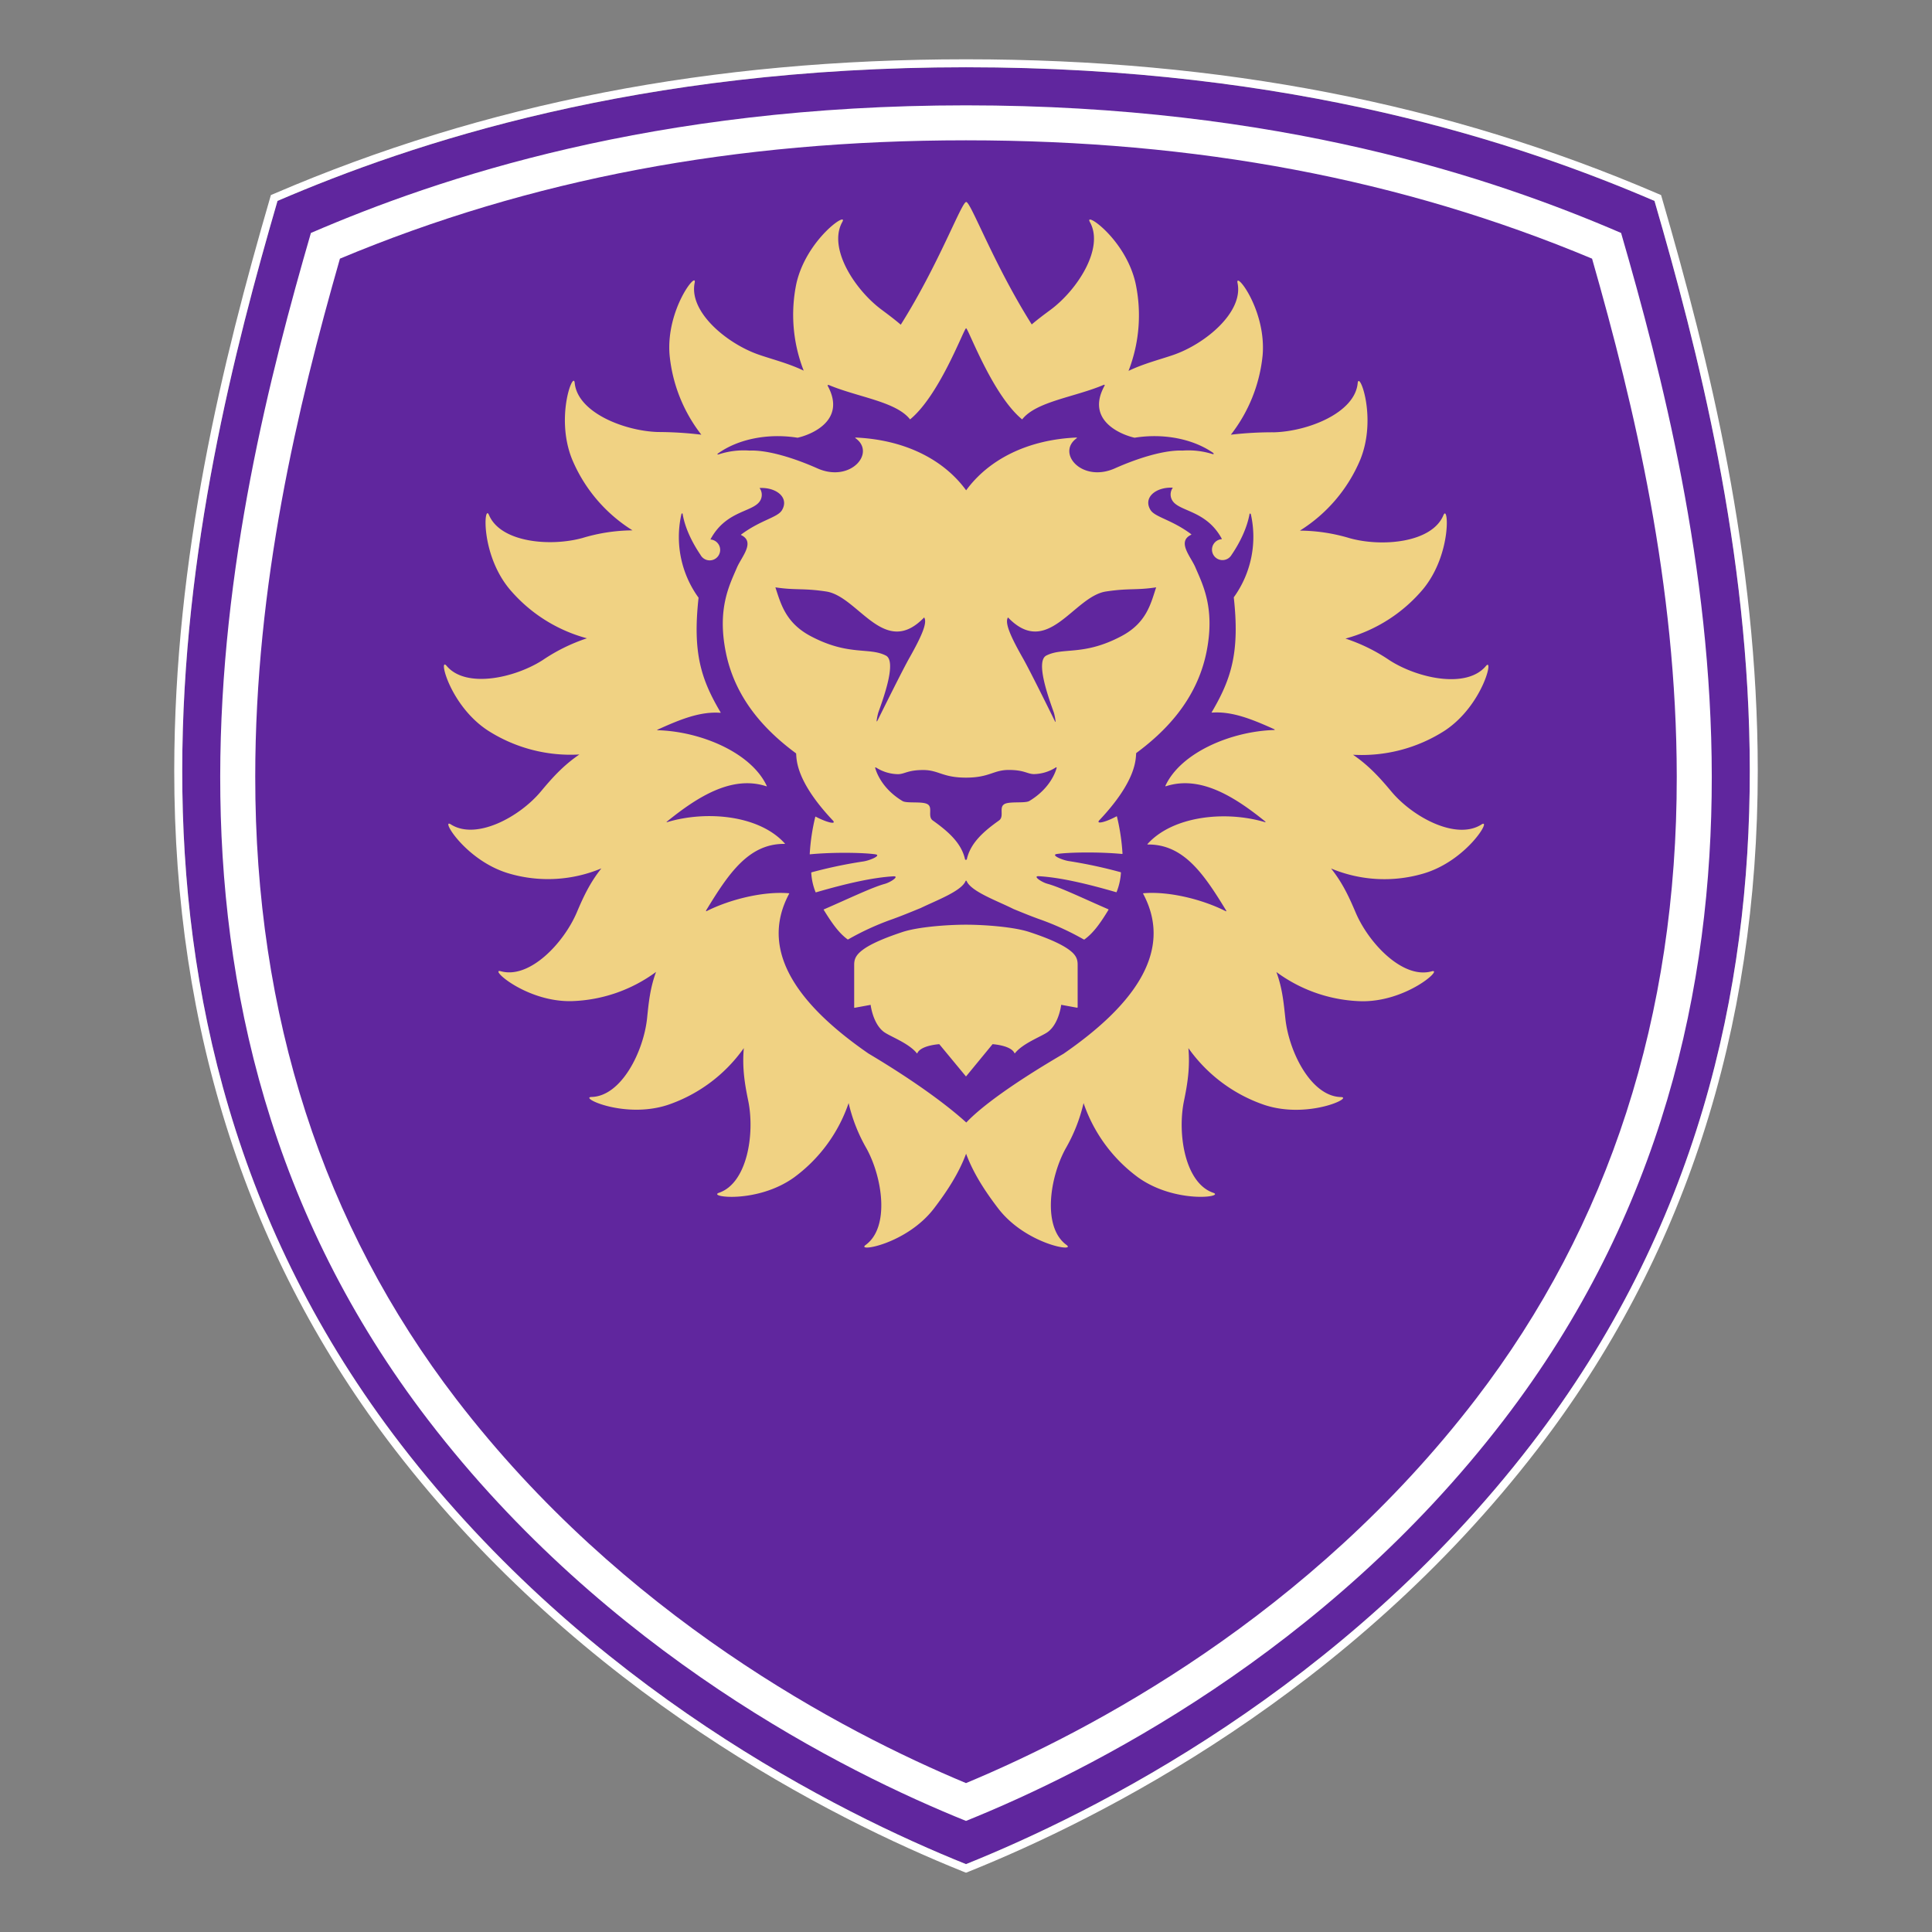 <?xml version="1.0" encoding="UTF-8" standalone="no"?>
<svg
   id="Layer_1"
   data-name="Layer 1"
   viewBox="0 0 800 800"
   version="1.1"
   sodipodi:docname="orlando-city.svg"
   inkscape:version="1.4.2 (f4327f4, 2025-05-13)"
   xmlns:inkscape="http://www.inkscape.org/namespaces/inkscape"
   xmlns:sodipodi="http://sodipodi.sourceforge.net/DTD/sodipodi-0.dtd"
   xmlns="http://www.w3.org/2000/svg"
   xmlns:svg="http://www.w3.org/2000/svg">
  <rect x="0" y="0" width="800" height="800" fill="#808080" stroke="none"/>
  <sodipodi:namedview
     id="namedview5"
     pagecolor="#ffffff"
     bordercolor="#000000"
     borderopacity="0.25"
     inkscape:showpageshadow="2"
     inkscape:pageopacity="0.0"
     inkscape:pagecheckerboard="0"
     inkscape:deskcolor="#d1d1d1"
     inkscape:zoom="1.06375"
     inkscape:cx="400.47004"
     inkscape:cy="400"
     inkscape:window-width="1920"
     inkscape:window-height="1111"
     inkscape:window-x="-9"
     inkscape:window-y="-9"
     inkscape:window-maximized="1"
     inkscape:current-layer="ORL-Logo" />
  <defs
     id="defs1">
    <style
       id="style1">.cls-2{fill:#fff}</style>
  </defs>
  <g
     id="ORL-Logo">
    <path
       d="M400 771.9c-52.85-21.24-156.22-72.77-233.94-173.71-138.06-179.37-86.5-393.43-51.15-515C170.35 59.38 263.79 27.85 400 27.85s229.65 31.53 285.09 55.34c35.34 121.57 86.94 335.63-51.15 515C556.22 699.13 452.85 750.66 400 771.9"
       style="fill:#60269e"
       id="path1" />
    <path
       d="M400 27.85c136.21 0 229.65 31.53 285.09 55.34 35.34 121.57 86.94 335.63-51.15 515C556.22 699.13 452.85 750.66 400 771.9c-52.85-21.24-156.22-72.77-233.94-173.71-138.06-179.37-86.5-393.43-51.15-515C170.35 59.38 263.79 27.85 400 27.85m0-3.3c-105.58 0-199.26 18.19-286.4 55.62l-1.43.6-.43 1.5C92.19 149.51 72.21 230.22 72.15 319c-.07 107.81 30.65 202.41 91.3 281.19 77.79 101 180.82 152.87 235.32 174.77l1.23.49 1.23-.49c54.49-21.9 157.53-73.73 235.32-174.77 60.64-78.78 91.35-173.38 91.3-281.19-.06-88.78-20.06-169.49-39.6-236.73l-.44-1.5-1.42-.6C599.26 42.74 505.58 24.55 400 24.55"
       class="cls-2"
       id="path2" />
    <path
       d="M400 58.1c95.47 0 180.35 16 259.24 49 17.63 61.65 35 134.82 35.07 214.52.06 99-27.95 185.67-83.23 257.72-69 89.89-159.72 137.59-211.08 159-51.36-21.43-142.12-69.13-211.08-159-55.28-72.05-83.29-158.76-83.23-257.72 0-79.7 17.44-152.87 35.07-214.52 78.89-33 163.75-49 259.24-49m0-14.48c-129.6 0-218.51 30.1-271.26 52.84C95.11 212.52 46 416.89 177.41 588.14 251.36 684.52 349.71 733.72 400 754c50.29-20.28 148.64-69.48 222.57-165.86C754 416.89 704.88 212.52 671.26 96.46 618.5 73.72 529.6 43.62 400 43.62"
       class="cls-2"
       id="path3" />
    <path
       d="M446.23 399.43v17.67c0 .14-.27.17-.27.17l-6.54-1.2s-.89 7.67-5.41 11.14c-2.38 1.85-10.42 4.68-13.76 8.94h-.14c-1.41-3.32-9.11-3.78-9.11-3.78l-11 13.38-11.07-13.38s-7.72.46-9.11 3.79a.11.11 0 0 1-.16 0c-3.35-4.26-11.2-7-13.75-8.93-4.52-3.46-5.4-11.14-5.4-11.14l-6.71 1.23a.21.21 0 0 1-.1-.19v-17.7c0-2.64 1-4.51 4.81-7 3.61-2.3 9.16-4.51 15.27-6.53 6.28-2.06 18.24-3 26.15-3h.07c7.91 0 19.87.94 26.15 3 6.12 2 11.66 4.23 15.28 6.53 3.84 2.46 4.8 4.33 4.8 7m142.94-37.64a57.24 57.24 0 0 1-38-2.17c4.74 5.92 7.47 11.87 10.11 18.08 5.37 12.77 19.57 27.82 31.52 24.51 5.17-1.44-10.35 12.74-29.19 12.38a62 62 0 0 1-35.09-12.1c2.44 6.56 3 12.54 3.71 19.12 1.42 13.79 10.59 32.34 23 32.66 5.39.14-13.61 9.15-31.53 3.3A63.66 63.66 0 0 1 492.09 434c.72 8.09-.41 15-1.82 21.83-2.81 13.56.35 34 12.07 38.06 5.08 1.75-15.74 4.62-31.07-6.35a63.63 63.63 0 0 1-22.59-30.78 68.7 68.7 0 0 1-7.42 18.82c-6.67 12.14-9.66 32.62.34 39.91 4.36 3.18-16.91-.2-28.33-15.19-5.19-6.79-10.14-14.25-13.23-22.57-3.09 8.32-8.05 15.78-13.23 22.57-11.42 15-32.68 18.37-28.34 15.19 10-7.29 7-27.77.35-39.91a68.4 68.4 0 0 1-7.42-18.82 63.7 63.7 0 0 1-22.59 30.78c-15.33 11-36.16 8.1-31.06 6.35 11.71-4.05 14.86-24.5 12.08-38.06-1.42-6.83-2.57-13.7-1.83-21.83a63.56 63.56 0 0 1-31.51 23.53c-17.92 5.85-36.91-3.16-31.54-3.3 12.38-.32 21.56-18.87 23-32.66.67-6.58 1.27-12.56 3.71-19.12a62 62 0 0 1-35.08 12.1c-18.84.36-34.37-13.82-29.19-12.38 11.94 3.31 26.13-11.74 31.51-24.51 2.63-6.21 5.38-12.16 10.12-18.08a57.3 57.3 0 0 1-38.07 2.17c-18.1-5.19-28.81-23.28-24.27-20.39 10.44 6.67 28.43-3 37.32-13.68 4.48-5.37 9.14-10.66 15.91-15.26a63.5 63.5 0 0 1-38-10c-15.74-10.38-20.52-30.84-17-26.72 7.95 9.49 28.19 5.1 39.84-2.39a73.5 73.5 0 0 1 18.29-9 63.5 63.5 0 0 1-32.15-20.49c-12-14.57-10.5-35.54-8.41-30.57 4.81 11.41 25.43 13.21 38.78 9.5a73.2 73.2 0 0 1 20.65-3.14 63.63 63.63 0 0 1-25-29.38c-7.09-17.46.55-37 1.06-31.68 1.2 12.32 20.6 19.91 34.47 20.34a150 150 0 0 1 17.97 1.11 63.64 63.64 0 0 1-13.14-32.91c-1.62-18.79 11.46-35.23 10.38-30-2.51 12.13 13.48 25.27 26.58 29.78 5.78 2 12.14 3.54 18.56 6.6a63.5 63.5 0 0 1-3-36.18C334 99 351.39 87.22 348.78 91.92c-6.06 10.8 5.22 28.16 16.37 36.39 2.61 1.95 5.26 3.92 7.84 6.14 15.81-25.1 25.16-50.81 27.09-50.81s11.31 25.62 27.14 50.7c2.55-2.18 5.15-4.11 7.71-6 11.14-8.23 22.42-25.59 16.37-36.39-2.61-4.7 14.83 7 18.93 25.44a63.55 63.55 0 0 1-2.93 36.18c6.41-3.06 12.76-4.61 18.55-6.6 13.11-4.51 29.1-17.65 26.59-29.78-1.09-5.26 12 11.18 10.38 30A63.74 63.74 0 0 1 509.67 180a150 150 0 0 1 18.07-1c13.85-.43 33.27-8 34.45-20.34.52-5.36 8.16 14.22 1.07 31.68a63.7 63.7 0 0 1-25 29.38 73.2 73.2 0 0 1 20.64 3.14c13.36 3.71 34 1.91 38.78-9.5 2.08-5 3.57 16-8.4 30.57a63.56 63.56 0 0 1-32.15 20.49 73 73 0 0 1 18.27 9c11.67 7.49 31.9 11.88 39.86 2.39 3.45-4.12-1.33 16.34-17 26.72a63.57 63.57 0 0 1-38 10c6.75 4.6 11.41 9.89 15.91 15.26 8.83 10.56 26.83 20.28 37.28 13.61 4.53-2.89-6.16 15.2-24.28 20.39M297.59 188.15a33.2 33.2 0 0 1 12.79-1.57c7.43-.32 18.43 3.06 28.06 7.35 13.71 6.12 24.47-6.49 15.7-12.56-.1-.08.1-.2.3-.19 20.13.93 36.25 9 45.62 21.85 9.39-12.84 25.54-21 45.76-21.86.14 0 .11.2 0 .3-8.52 6.12 2.19 18.54 15.84 12.46 9.61-4.29 20.6-7.67 28-7.35A33.2 33.2 0 0 1 502 188c.68.21.78-.2.11-.63-8.47-5.78-20.57-8-32.3-6.12-5.15-1.13-20.49-6.93-12.43-21.55a.24.24 0 0 0-.28-.37c-12 5.12-28.05 6.88-33.85 14.34-11.84-9.73-21.56-35.6-23.05-37.61-.07-.08-.12-.12-.16-.12s-.08 0-.15.12c-1.51 2.06-11.23 27.9-23.05 37.61-5.76-7.41-21.64-9.2-33.63-14.24-.3-.13-.61.09-.49.31 8 14.62-7.36 20.41-12.46 21.51-12-1.91-24.42.42-32.92 6.5-.46.32-.29.58.25.38M415.82 333c2.12-1.3 8.62-.26 10.41-1.33 8.17-4.91 10.65-11.42 11.25-13.51.13-.42 0-.55-.31-.36a17.5 17.5 0 0 1-9.09 2.74c-2.81-.08-3.94-1.72-10.37-1.72S409.75 322 400 322c-9.77 0-11.29-3.15-17.72-3.15s-7.55 1.64-10.38 1.72a17.4 17.4 0 0 1-9-2.66c-.41-.24-.58-.2-.48.14.54 1.93 2.95 8.64 11.3 13.65 1.79 1.07 8.29 0 10.39 1.33 2.26 1.35-.14 5.07 2.14 6.71 6.31 4.5 11.82 9.29 13.33 16a.4.4 0 0 0 .38.32.43.43 0 0 0 .4-.32c1.51-6.73 7-11.52 13.31-16 2.28-1.64-.1-5.36 2.14-6.71m-52.15-37.9a23 23 0 0 0-.62 3c-.11.73 0 .84.41.05 2.29-4.61 10.27-20.73 13.07-25.68 5.11-9.05 7.59-14.7 6.15-16.83-16.47 17.12-27.21-8.7-40.54-10.74-9.59-1.46-12.68-.45-21.06-1.72 2.2 6.58 4.12 14.63 14.56 20.17 15.75 8.36 24.2 4.5 31.18 8.07 4.65 2.39-1.14 18-3.15 23.67m100.76-31.74c10.44-5.54 12.12-13.59 14.32-20.17-8.38 1.27-11.23.26-20.8 1.72-13.34 2-24.08 27.86-40.55 10.74-1.45 2.13 1 7.78 6.15 16.83 2.88 5.07 11.17 21.85 13.21 26 .3.6.41.52.31-.06a23.4 23.4 0 0 0-.66-3.32c-2-5.65-7.81-21.28-3.14-23.67 7-3.57 15.42.29 31.16-8.07m18.15 62c6.41-13.83 27.33-22.59 45.09-23.1.21 0 .21-.22 0-.31-9.52-4.3-17.6-7.51-25.92-6.89 0 0-.07-.1 0-.16 8.1-13.76 11.66-24.75 9.14-47.58a42.8 42.8 0 0 0 7.12-34.2c-.13-.59-.54-.69-.62-.15-1 5.41-3.69 11.32-7.49 16.88a2.7 2.7 0 0 1-.27.39 4.34 4.34 0 1 1-3.76-7 .14.14 0 0 0 .06-.17c-6.81-12.55-18.77-11-20.88-16.65a4.71 4.71 0 0 1 .62-4.5c-6.94-.36-12.39 4-9.31 9.16 1.83 3.08 8.76 4 16.94 10.13a.2.2 0 0 1 0 .1.07.07 0 0 1 0 .07c-6.08 2.85-.27 9 1.64 13.42 3.08 7.2 8.32 17 4.64 35.22-4.12 20.3-17.74 33.4-29.1 41.8-.24 2.41.3 11.29-15.17 27.71-1.82 1.91 2.35 1 7-1.51h.19a88 88 0 0 1 2.32 15.46s-.1.11-.15.11c-10-.94-22.17-.69-27 0-2.81.41 2.43 2.67 5.26 3a196 196 0 0 1 21.08 4.54.7.7 0 0 1 .16.13 25.7 25.7 0 0 1-1.82 8.14s-.17.06-.23 0c-12-3.48-23.1-6.09-31.9-6.6-2.8-.17 1 2.45 3.51 3.13 5.29 1.44 14.68 6 25.25 10.58 0 0 .08.13.05.17-3.9 6.46-6.71 9.95-10 12.32a.33.33 0 0 1-.24 0 114 114 0 0 0-17.7-8.16c-3.56-1.24-7.52-2.86-11.44-4.47-6.59-3.33-17.68-7.25-19.4-11.64a.3.3 0 0 0-.2-.08.28.28 0 0 0-.19.08c-1.64 4.21-11.93 8-18.57 11.23-4.24 1.73-8.57 3.52-12.45 4.88a112.4 112.4 0 0 0-17.64 8.14.3.3 0 0 1-.19 0c-3.25-2.37-6-5.86-9.92-12.27a.14.14 0 0 1 0-.14c10.58-4.59 20-9.15 25.27-10.59 2.48-.68 6.33-3.3 3.53-3.13-8.82.51-19.93 3.12-32 6.63a.5.5 0 0 1-.14 0 25.3 25.3 0 0 1-1.82-8.17s.07-.11.1-.11a193 193 0 0 1 21.17-4.47c2.83-.34 8.07-2.6 5.25-3-4.84-.7-17-.95-27.05 0 0 0-.12 0-.1-.08a85.4 85.4 0 0 1 2.31-15.46s.09-.08.12-.07c4.7 2.48 8.91 3.45 7.09 1.54-15.46-16.42-14.92-25.3-15.16-27.71-11.37-8.4-25-21.5-29.09-41.8-3.69-18.24 1.55-28 4.62-35.22 1.92-4.44 7.71-10.56 1.65-13.42 0 0-.06 0 0-.09s.06-.08.08-.11c8.18-6.09 15.08-7 16.9-10.1 3.07-5.2-2.36-9.52-9.3-9.16a4.76 4.76 0 0 1 .62 4.5c-2.11 5.69-14.1 4.09-20.89 16.68-.06.11 0 .14.05.15a4.33 4.33 0 1 1-4.23 6.36c-3.78-5.59-6.49-11.52-7.39-16.93-.08-.47-.45-.27-.56.28a42.82 42.82 0 0 0 7.15 34.39c-2.51 22.78 1 33.75 9.14 47.5 0 .06 0 .16-.06.16-8.36-.62-16.49 2.63-26.1 7-.14.07-.13.21 0 .21 17.8.45 38.85 9.22 45.28 23.11a.1.1 0 0 1-.1.13c-14.31-4.73-28.58 4.31-41.32 14.64-.14.11-.07.24.12.19 16.62-5 38.4-2.76 48.79 8.86a.09.09 0 0 1-.07.14c-15.05-.2-23.41 12.57-32.51 27.47-.12.21-.07.48.09.4 9.91-5 23.89-8.35 34.21-7.42 0 0 .1.08.07.13-13.52 25.13 6.31 47.89 32.76 66.19 20.82 12.4 33.75 22.4 40.56 28.6 6.13-6.51 19.33-16.23 40.26-28.47 26.54-18.32 46.48-41.12 32.94-66.31a.18.18 0 0 1 .1-.15c10.32-.92 24.3 2.42 34.2 7.46.16.07.21-.19.08-.37-9.11-14.88-17.48-27.49-32.56-27.28v-.18c10.4-11.58 32.15-14 48.73-9.05.2.06.19-.16 0-.33-12.69-10.26-26.91-19.22-41.15-14.54-.07 0-.16 0-.13-.11"
       style="fill:#f0d283"
       id="path4" />
  </g>
</svg>
